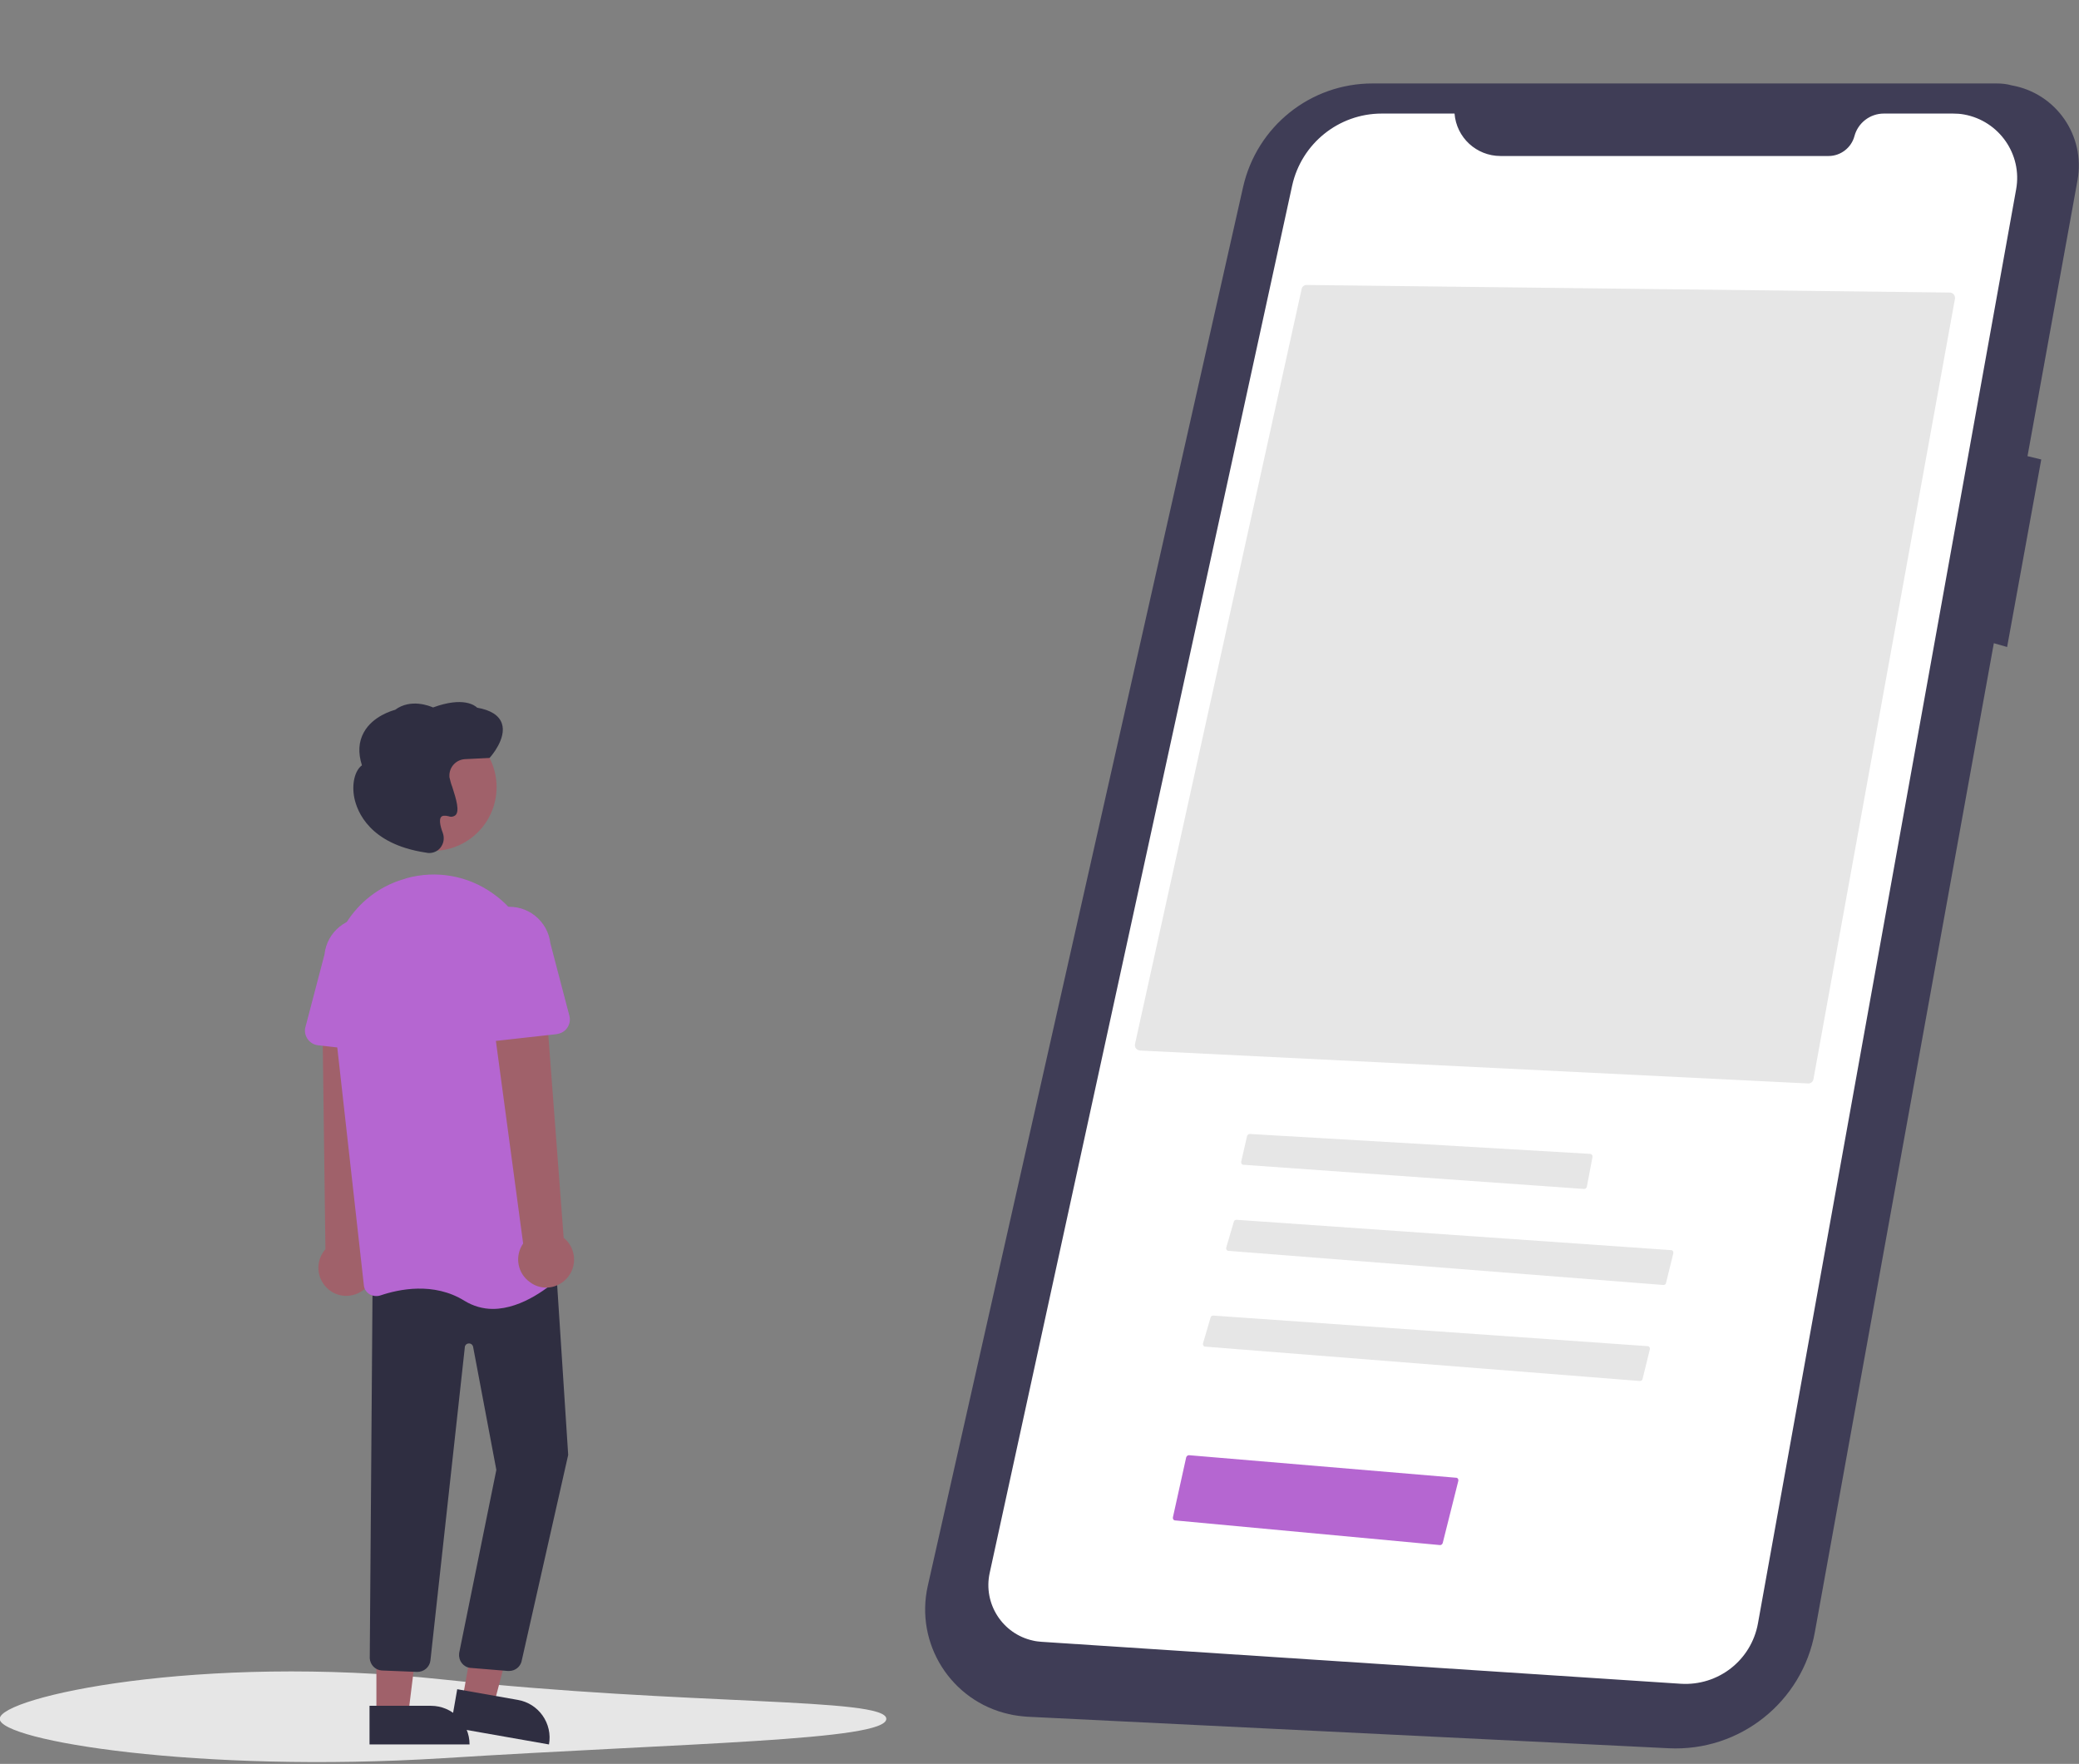 <?xml version="1.0" encoding="utf-8"?>
<!-- Generator: Adobe Illustrator 22.1.0, SVG Export Plug-In . SVG Version: 6.00 Build 0)  -->
<svg version="1.1" id="Calque_1" xmlns="http://www.w3.org/2000/svg" xmlns:xlink="http://www.w3.org/1999/xlink" x="0px" y="0px"
	 viewBox="0 0 877 744" style="enable-background:new 0 0 877 744;" xml:space="preserve">
<rect x="0" y="0" width="877" height="744" fill="#808080" stroke="none"/>
<style type="text/css">
	.st0{fill:#3F3D56;}
	.st1{fill:#FFFFFF;}
	.st2{fill:#E6E6E6;}
	.st3{fill:#B566D1;}
	.st4{fill:#A0616A;}
	.st5{fill:#2F2E41;}
</style>
<g id="Group_6" transform="translate(-231.222 -125)">
	<path id="Path_80" class="st0" d="M1073.4,160.2H810.2c-26.2,0-48.8,18.1-54.6,43.7l-133,590c-5.5,24.4,9.8,48.6,34.2,54.1
		c2.5,0.6,5.1,0.9,7.7,1.1l270.6,13.3c30,1.5,56.4-19.5,61.7-49l75.5-417.1l5.6,1.6l14.4-79.1l-5.8-1.4l21.1-116.4
		c3.4-18.7-9-36.7-27.8-40C1077.7,160.4,1075.6,160.2,1073.4,160.2L1073.4,160.2z"/>
	<path id="Path_81" class="st1" d="M844.8,172.9h-30.7c-18.2,0-33.9,12.7-37.8,30.4L648.7,788.5c-2.8,12.9,5.4,25.7,18.3,28.5
		c1.2,0.3,2.4,0.4,3.5,0.5l269.7,17.7c15.8,1,29.8-9.9,32.6-25.5l108.9-604.8c2.7-14.8-7.2-28.9-21.9-31.6c-1.6-0.3-3.2-0.4-4.8-0.4
		h-29.1c-5.8,0-10.9,3.9-12.4,9.5l0,0c-1.3,4.9-5.8,8.4-10.9,8.4H864.2C854,190.8,845.6,183,844.8,172.9z"/>
	<path id="Path_93" class="st2" d="M994,582c1.1,0,2-0.7,2.2-1.8l59.7-329.2c0.1-0.6-0.1-1.3-0.5-1.8c-0.4-0.5-1-0.8-1.6-0.8
		l-271.4-3.2h0c-1,0-1.9,0.7-2.1,1.7l-70.3,318.5c-0.1,0.6,0,1.3,0.4,1.8c0.4,0.5,1,0.8,1.6,0.9L994,582z"/>
	<path id="Path_94" class="st2" d="M758.4,603.3c-0.5,0-0.9,0.4-1.1,0.8l-2.5,10.9c-0.1,0.6,0.2,1.2,0.8,1.3c0.1,0,0.1,0,0.2,0
		l143.6,10.2c0.6,0,1-0.3,1.2-0.9l2.4-12.6c0.1-0.6-0.3-1.2-0.9-1.3c0,0-0.1,0-0.1,0L758.4,603.3L758.4,603.3z"/>
	<path id="Path_95" class="st2" d="M932.9,667c0.5,0,1-0.3,1.1-0.8l3.1-12.6c0.1-0.6-0.2-1.2-0.8-1.3c-0.1,0-0.1,0-0.2,0
		l-183.3-12.8c-0.5,0-1,0.3-1.1,0.8l-3.2,10.9c-0.2,0.6,0.2,1.2,0.7,1.4c0.1,0,0.1,0,0.2,0L932.9,667z"/>
	<path id="Path_96" class="st2" d="M923,707.5c0.5,0,1-0.3,1.1-0.8l3.1-12.6c0.1-0.6-0.2-1.2-0.8-1.3c-0.1,0-0.1,0-0.2,0L743,679.9
		c-0.5,0-1,0.3-1.1,0.8l-3.2,10.9c-0.2,0.6,0.2,1.2,0.7,1.4c0.1,0,0.1,0,0.2,0L923,707.5z"/>
	<path id="Path_79" class="st2" d="M605.1,850c0,9.2-83.8,10.1-187,16.6c-103.1,6.4-187-7.4-187-16.6c0-9.2,84.3-27.6,187-16.6
		C521.3,844.5,605.1,840.9,605.1,850z"/>
	<path id="Path_97" class="st3" d="M838.6,776.7c0.5,0.1,1-0.3,1.2-0.8l6.6-26.3c0.1-0.6-0.2-1.2-0.8-1.3c-0.1,0-0.1,0-0.2,0
		l-112.6-9.5c-0.5,0-1,0.3-1.2,0.9l-5.6,25.3c-0.1,0.6,0.2,1.2,0.8,1.3c0,0,0.1,0,0.1,0L838.6,776.7z"/>
	<path id="Path_111" class="st4" d="M384,669.5c5.4-3.7,6.7-11,3.1-16.3c-0.4-0.6-0.8-1.1-1.3-1.6l4.6-101.8l-23.2,2.6l1.3,99.5
		c-4.3,4.9-3.9,12.3,1,16.7C373.4,672.2,379.5,672.6,384,669.5L384,669.5z"/>
	<path id="Path_112" class="st4" d="M426.3,841.8l13.2,2.3l13.1-49.8l-17.3-3.4L426.3,841.8z"/>
	<path id="Path_113" class="st5" d="M462.8,860.8l-41.5-7.3l2.8-16l25.5,4.5C458.5,843.5,464.4,852,462.8,860.8L462.8,860.8
		L462.8,860.8z"/>
	<path id="Path_114" class="st4" d="M390,848.4h13.4l6.4-51.7H390L390,848.4z"/>
	<path id="Path_115" class="st5" d="M429.3,860.8l-42.2,0l0-16.3l25.9,0C422,844.5,429.3,851.8,429.3,860.8L429.3,860.8L429.3,860.8
		L429.3,860.8z"/>
	<path id="Path_116" class="st5" d="M446,829.8c-0.2,0-0.4,0-0.6,0l-15.8-1.3c-2.9-0.3-5-3-4.7-5.9c0-0.1,0-0.2,0-0.3l15.7-77.3
		l-9.8-51.9c-0.2-1-1.1-1.6-2.1-1.4c-0.8,0.1-1.4,0.8-1.4,1.6l-14.5,132c-0.3,2.9-2.8,5-5.7,4.9l-14.9-0.6c-2.7-0.2-4.8-2.4-5-5.1
		l1.2-159.5l77.1-9.6l5.4,83.2l0,0.1l-19.7,87.2C450.6,828.1,448.5,829.8,446,829.8z"/>
	<circle id="Ellipse_16" class="st4" cx="413.8" cy="457" r="26.9"/>
	<path id="Path_117" class="st3" d="M439.1,677.1c-4.2,0-8.3-1.2-11.9-3.4c-13-8.1-27.8-4.9-35.5-2.3c-1.5,0.5-3.2,0.3-4.6-0.5
		c-1.4-0.9-2.3-2.3-2.4-3.9l-13.9-124.3c-2.3-20.8,10.2-40.4,29.8-46.6l0,0c0.7-0.2,1.5-0.4,2.2-0.7c12.4-3.4,25.6-1.1,36.1,6.3
		c10.7,7.4,17.6,19.2,18.8,32.1L469.5,659c0.2,1.6-0.5,3.3-1.7,4.4C463.7,667.2,451.8,677.1,439.1,677.1z"/>
	<path id="Path_118" class="st3" d="M396.8,569.4l-31.4-3.5c-3.4-0.4-5.9-3.5-5.5-6.9c0-0.3,0.1-0.6,0.2-0.9l8-30.5
		c1-9.5,9.5-16.5,19.1-15.5c9.5,1,16.5,9.5,15.5,19.1c0,0.1,0,0.2,0,0.3l1.2,31.4c0.1,3.5-2.6,6.4-6,6.5
		C397.4,569.4,397.1,569.4,396.8,569.4L396.8,569.4z"/>
	<path id="Path_119" class="st4" d="M469.4,665.1c4.9-4.3,5.3-11.7,1.1-16.6c-0.5-0.5-1-1-1.5-1.4l-7.7-101.6l-22.7,5.1l13.3,98.9
		c-3.7,5.4-2.4,12.7,3,16.4C459.2,669.1,465.3,668.8,469.4,665.1L469.4,665.1z"/>
	<path id="Path_120" class="st3" d="M429.7,563c-1.3-1.2-2.1-3-2-4.8l1.2-31.4c-1.1-9.5,5.8-18.1,15.3-19.2
		c9.5-1.1,18.1,5.8,19.2,15.3l8,30.5c0.9,3.3-1.1,6.8-4.5,7.6c-0.3,0.1-0.6,0.1-0.9,0.2l-31.4,3.5
		C432.9,564.8,431.1,564.2,429.7,563L429.7,563z"/>
	<path id="Path_121" class="st5" d="M412.2,484.8c-0.5,0-1-0.1-1.4-0.2l-0.1,0c-23.6-3.6-28.8-17.3-30-23
		c-1.2-5.9,0.2-11.6,3.2-13.8c-1.7-5.3-1.4-9.9,0.8-13.9c3.8-6.9,12.1-9.2,13.2-9.5c6.6-4.9,14.6-1.6,16-1
		c12.8-4.7,17.7-0.8,18.6,0.1c5.7,1,9.2,3.2,10.4,6.6c2.2,6.3-4.7,14.1-5,14.4l-0.2,0.2l-10.3,0.5c-3.8,0.2-6.8,3.4-6.6,7.3
		c0,0.2,0,0.5,0.1,0.7l0,0c0.3,1.2,0.6,2.5,1.1,3.7c1.8,5.5,3.1,10.2,1.4,11.9c-0.8,0.7-1.9,0.9-2.9,0.5c-1.6-0.4-2.7-0.3-3.2,0.3
		c-0.8,0.9-0.6,3.3,0.7,6.7c0.8,2.2,0.4,4.6-1.1,6.4C415.7,484.1,414,484.8,412.2,484.8L412.2,484.8z"/>
</g>
</svg>
